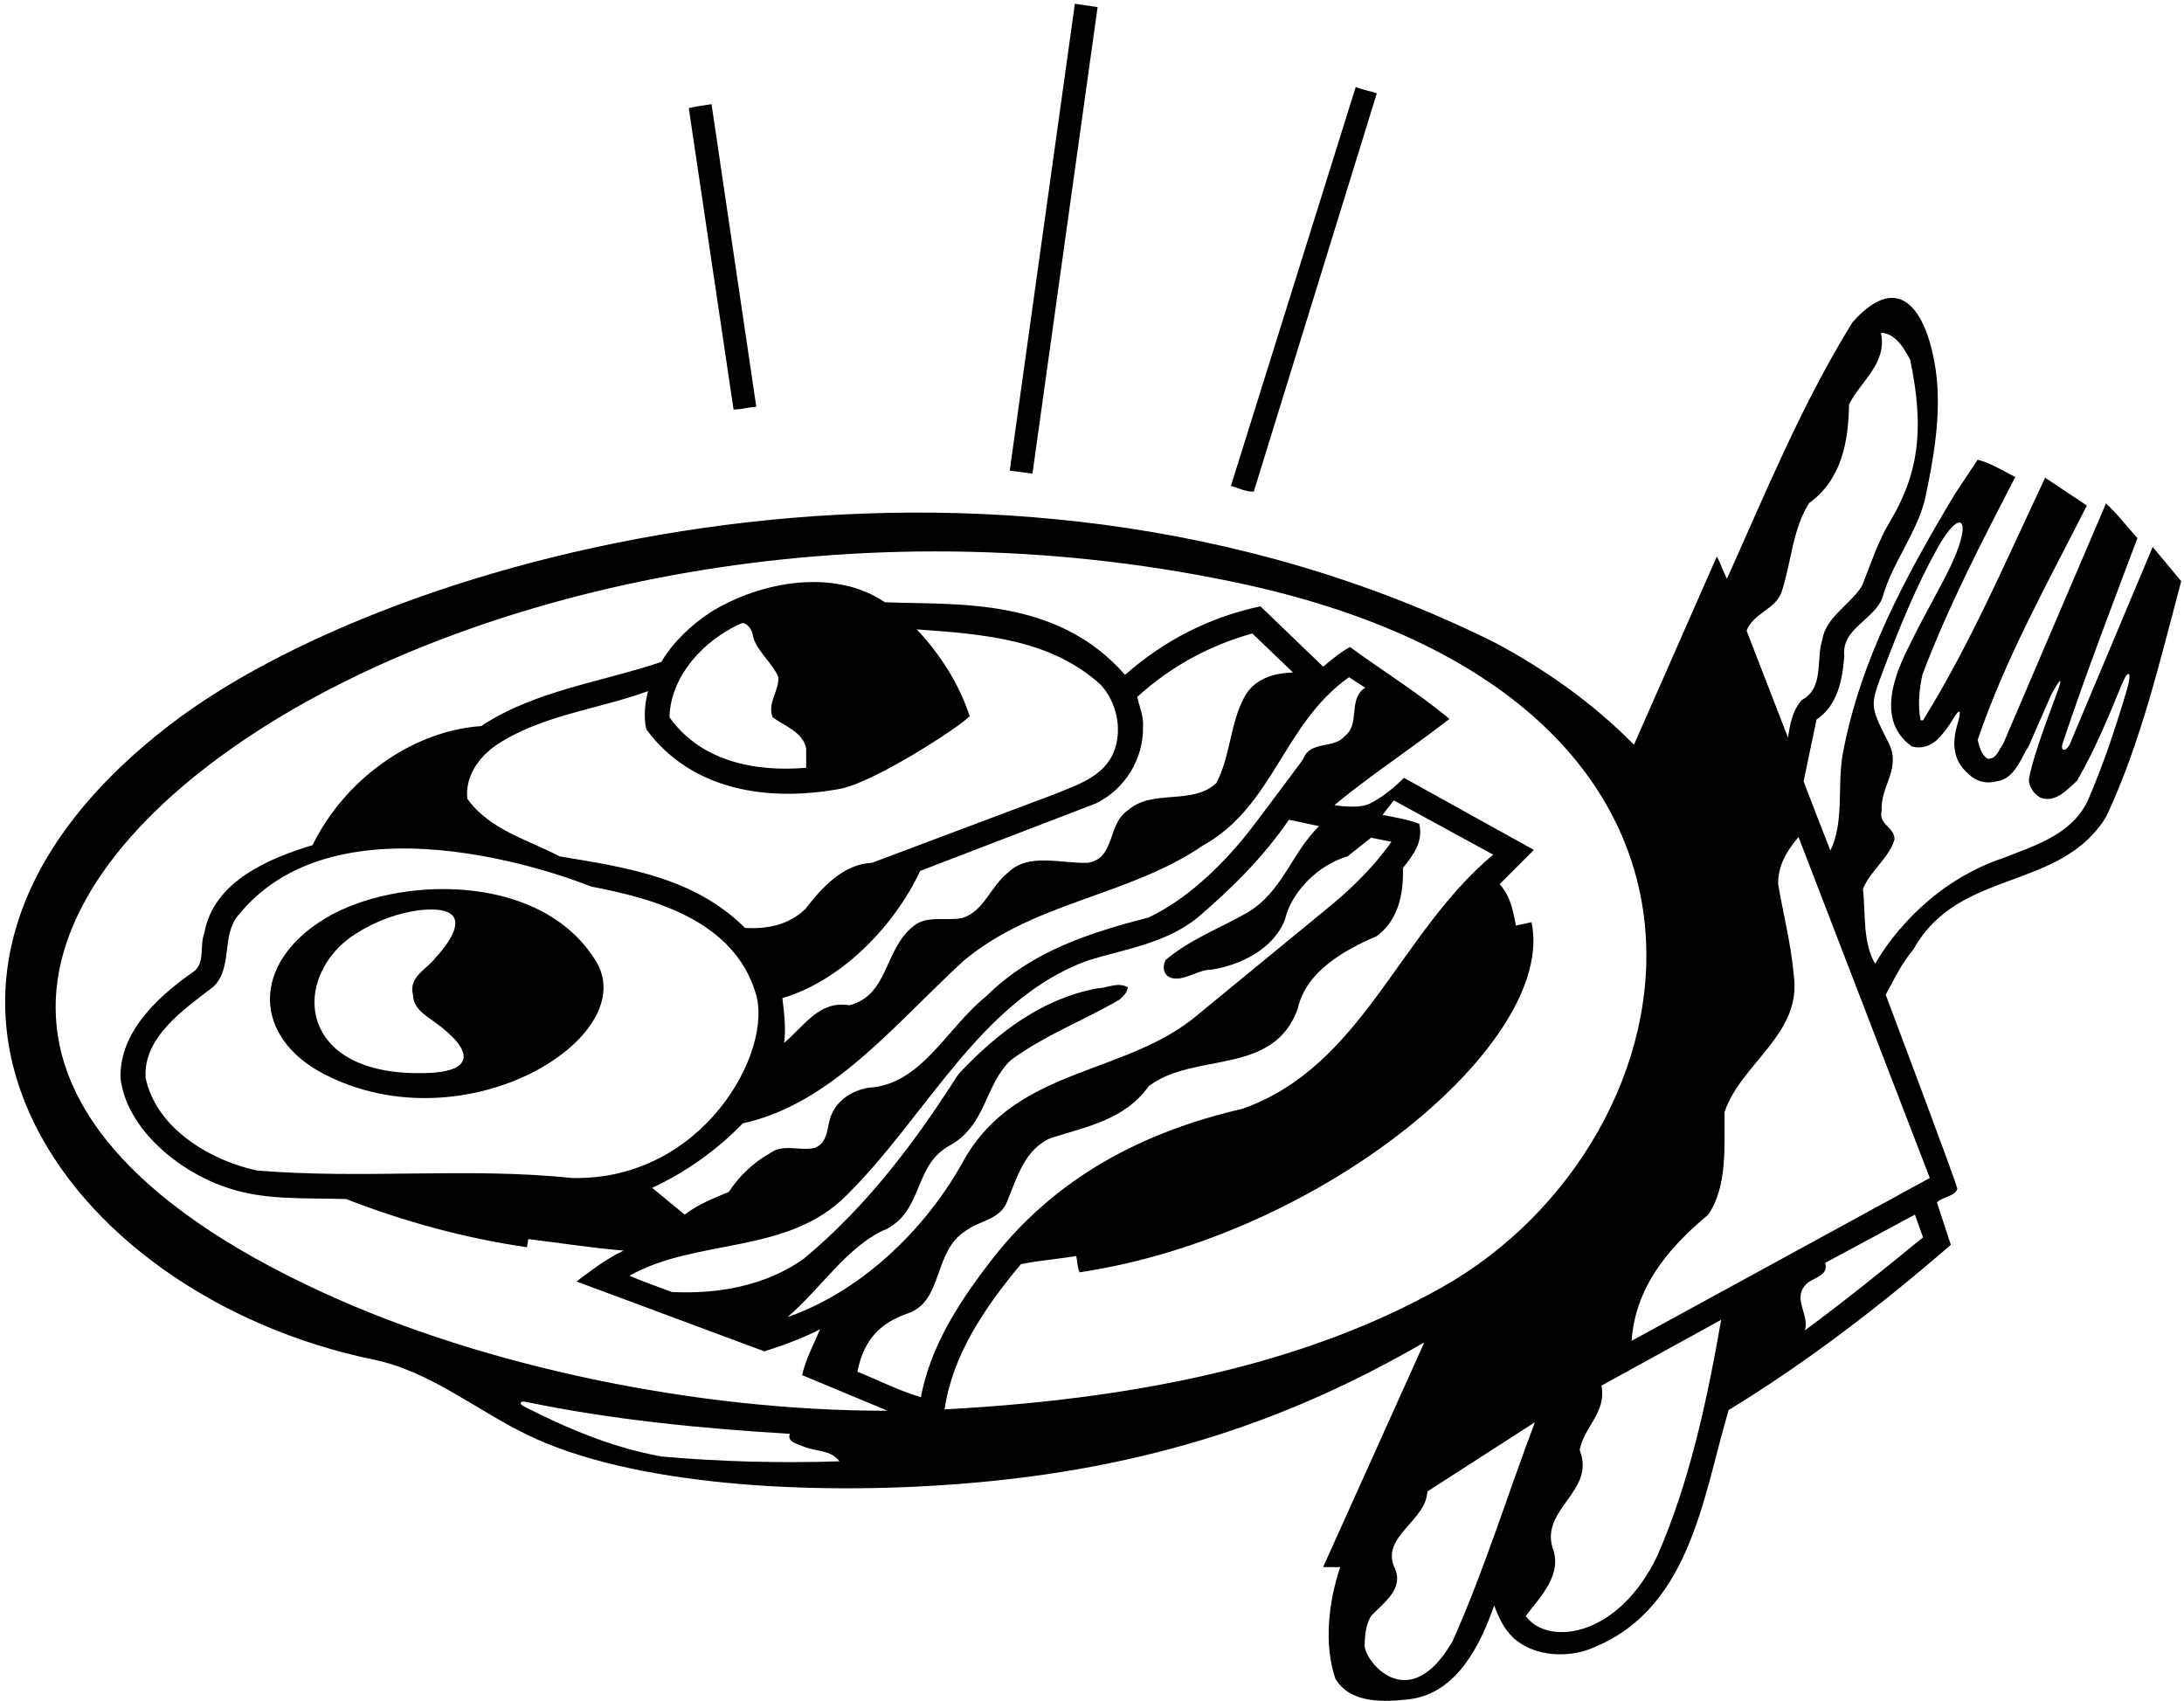 <?xml version="1.0" encoding="UTF-8"?>
<svg xmlns="http://www.w3.org/2000/svg" xmlns:xlink="http://www.w3.org/1999/xlink" width="515pt" height="401pt" viewBox="0 0 515 401" version="1.1">
<g id="surface1">
<path style=" stroke:none;fill-rule:nonzero;fill:rgb(0%,0%,0%);fill-opacity:1;" d="M 258.82 1.68 L 253.461 0.883 L 238.102 110.961 L 243.461 111.68 L 258.82 1.68 "/>
<path style=" stroke:none;fill-rule:nonzero;fill:rgb(0%,0%,0%);fill-opacity:1;" d="M 178.34 95.922 L 167.781 24.562 C 166.02 24.883 164.02 25.039 162.422 25.52 L 172.98 96.562 C 174.898 96.562 176.5 96 178.34 95.922 "/>
<path style=" stroke:none;fill-rule:nonzero;fill:rgb(0%,0%,0%);fill-opacity:1;" d="M 295.699 115.762 L 324.66 22 C 323.059 21.441 321.219 21.199 319.699 20.48 L 290.262 114.562 C 292.02 115.121 293.938 116 295.699 115.922 L 295.699 115.762 "/>
<path style=" stroke:none;fill-rule:nonzero;fill:rgb(0%,0%,0%);fill-opacity:1;" d="M 76.441 253.273 C 110.027 270.629 152.359 244.074 140.18 226.082 C 126.965 205.434 93.152 206.645 76.785 216.496 C 59.09 227.145 59.59 244.562 76.441 253.273 Z M 83.809 220.215 C 88.621 217.148 94.07 215.141 99.461 214.562 C 115 213.168 102.844 225.645 102.852 225.637 C 100.746 228.539 96.289 230.266 97.379 234.562 C 97.457 237.711 100.113 239.289 102.469 240.98 C 111.613 247.543 112.102 252.566 100.984 253 C 69.426 254.219 68.52 229.953 83.809 220.215 "/>
<path style=" stroke:none;fill-rule:nonzero;fill:rgb(0%,0%,0%);fill-opacity:1;" d="M 507.621 128.961 L 488.02 175.602 C 486.98 177.441 485.789 177.059 486.41 175.191 C 491.848 158.867 498.062 142.746 504.02 126.883 C 501.461 124.082 499.141 120.961 496.5 118.641 L 496.5 118.961 L 472.34 175.441 C 471.301 176.723 470.82 179.121 468.66 178.883 C 467.141 177.922 466.82 176.082 466.34 174.48 C 472.898 155.199 482.898 137.359 492.102 119.199 L 482.262 112.641 C 473.141 131.922 464.82 151.52 453.461 169.84 L 452.898 169.84 C 452.18 166.402 452.578 162.48 453.301 159.121 C 459.379 143.039 467.301 127.762 475.219 112.48 C 472.262 110.961 469.301 109.121 466.34 108.402 L 460.98 116.48 C 449.379 135.84 438.66 155.52 434.5 177.922 C 433.219 185.602 434.898 193.762 431.621 200.562 C 429.461 195.121 427.379 189.68 425.301 184.242 L 428.34 169.68 C 433.379 166.242 434.422 160.402 434.898 154.723 C 434.18 148.242 441.699 146.32 443.859 141.039 C 446.102 132.883 451.699 126.16 453.859 118 C 455.949 108.285 457.93 97.316 456.434 87.109 C 454.594 74.555 448.484 62.879 436.82 76 C 424.898 95.281 416.422 116 407.219 136.48 C 406.34 134.723 405.699 132.801 404.898 131.281 L 404.738 131.441 L 385.301 175.602 C 375.461 165.602 364.102 157.68 352.34 151.441 C 232.496 91.938 92.293 130.781 40.148 170.84 C -38.266 231.07 14.168 305.332 88.191 320.605 C 101.332 323.316 112.309 332.492 124.41 338.355 C 148.91 350.23 190.672 352.668 226.363 349.891 C 271.445 346.383 305.059 334.348 335.777 316.562 L 335.777 316.723 L 312 369.5 L 316.02 369.523 C 313.301 377.602 312.102 387.68 314.898 395.84 C 318.422 401.762 326.422 401.359 332.5 400.641 C 343.621 399.199 349.141 387.68 352.34 378.562 C 353.379 381.359 354.578 384 356.898 386.242 C 361.301 390.16 367.938 390.883 373.621 389.281 C 398.5 380.723 401.379 353.523 407.621 332.48 C 425.859 321.359 443.301 308 460.02 293.52 L 456.738 283.52 C 457.98 282.219 460.953 282.117 461.555 280.348 C 461.73 279.836 444.66 234.562 444.66 234.562 C 446.66 230.883 448.422 227.121 451.219 223.84 C 461.859 204.641 485.777 210.32 496.66 192.562 C 504.898 174.961 509.301 155.922 514.34 137.039 Z M 420.262 139.121 C 422.422 132.32 422.738 124.723 426.578 118.641 C 434.422 112.961 435.859 103.922 436.02 95.359 C 438.738 89.84 445.059 85.762 443.539 78.48 C 446.98 78.562 448.98 82.16 450.422 84.801 C 454.004 101.715 452.145 112.164 445.652 122.992 C 442.777 127.781 441.129 133.062 439.059 138.16 C 436.34 142.562 430.5 145.52 429.699 150.883 C 428.18 155.602 430.18 162.242 424.898 165.039 C 422.66 167.52 422.102 170.723 421.621 173.922 L 411.859 148.723 C 413.461 144.402 419.059 143.68 420.262 139.121 Z M 156.102 343.441 C 144.5 341.391 133.965 336.902 123.66 331.684 C 122.309 331 122.562 330.25 124.039 330.559 C 144.07 334.715 165.027 336.816 186.262 338.082 C 185.461 340.082 188.262 340.48 189.539 341.121 C 192.34 342.242 195.941 341.84 197.941 344.562 C 183.859 345.039 169.699 344.641 156.102 343.441 Z M 258.82 233.039 C 246.02 235.359 235.219 243.359 225.941 253.359 C 216.102 268.801 204.66 284.242 189.539 296.801 C 180.66 303.121 169.379 305.203 158.422 304.641 C 155.059 303.359 151.699 302.242 148.422 300.801 C 164.422 291.84 185.781 295.922 199.699 281.762 C 218.5 263.199 231.219 235.684 256.5 226.48 C 265.301 223.762 274.738 222.48 282.262 216.48 C 290.422 209.52 297.938 202.082 303.938 193.281 L 311.059 194.801 C 304.578 201.039 302.422 210.32 294.102 215.199 C 287.699 218.883 280.82 221.359 274.898 226.32 C 273.895 228.168 274.355 230.793 277.504 230.742 C 280.156 230.699 282.891 228.586 285.699 228.641 C 292.66 227.52 300.262 223.762 302.98 216.883 C 304.578 210.082 311.059 203.84 317.777 201.922 L 323.301 197.52 L 328.102 198.48 C 324.422 203.84 318.98 209.281 313.699 213.602 L 282.82 238.961 C 265.699 253.762 239.859 251.281 227.301 273.52 C 218.34 289.922 202.98 304.562 185.699 310.562 C 193.621 303.84 199.941 293.52 209.301 289.684 C 217.941 284.801 215.379 274.562 224.262 269.922 C 232.66 265.039 232.18 255.762 238.422 249.922 C 246.34 244.082 255.539 240.641 264.02 235.684 C 264.82 234.883 265.859 234.082 265.938 232.801 C 263.621 231.441 261.219 232.961 258.82 233.039 Z M 152.422 172 C 163.141 186.48 181.141 189.121 198.102 186 C 205.949 184.551 225.828 171.738 228.66 168.883 C 226.18 161.359 221.941 154.562 216.18 148.402 C 231.941 149.52 247.781 150.723 259.539 161.441 C 263.219 165.441 264.66 171.68 262.82 176.801 C 260.578 183.199 253.781 185.121 248.422 187.359 L 205.621 203.441 C 198.82 203.762 193.859 209.199 189.859 214.402 C 186.02 218 181.141 219.121 175.699 218.801 C 163.699 206.883 147.781 204.562 131.941 201.922 C 124.422 197.922 115.539 195.762 110.18 188.32 C 109.699 183.121 112.738 178.641 117.141 175.602 C 127.859 168.562 140.98 167.281 152.82 162.961 C 152.102 165.68 151.699 169.121 152.422 172 Z M 182.18 169.121 C 184.98 171.199 189.461 172.641 190.102 176.562 L 190.102 181.039 C 177.699 182.082 165.141 179.359 157.859 169.121 C 158.141 159.285 166.012 150.93 174.699 147.035 C 175.902 146.496 177.289 148.367 177.477 149.578 C 178.035 153.215 182.16 156.199 183.539 159.68 C 183.699 163.039 180.898 165.68 182.18 169.121 Z M 268.18 164.32 C 276.262 156.961 285.379 152.16 295.301 149.359 L 304.898 158.562 C 300.578 158.723 296.262 159.84 293.777 163.762 C 290.02 170.082 290.262 178.16 286.82 184.641 C 281.219 189.922 271.777 186 266.102 190.961 C 260.98 194.242 263.141 202.402 256.5 203.441 C 250.262 203.684 242.5 200.961 237.699 205.762 C 233.461 209.121 232.102 214.801 226.898 216.48 C 223.059 217.199 218.422 215.762 215.379 218.402 C 208.422 223.84 209.621 234.641 200.262 237.039 C 193.219 235.84 189.699 241.84 184.898 245.922 C 185.379 242.801 184.898 238.723 184.5 235.359 C 198.422 231.199 210.82 218.48 216.98 205.359 L 258.422 189.441 C 265.301 186.082 269.621 178.961 269.539 171.441 C 269.699 168.801 268.66 166.641 268.18 164.32 Z M 318.102 159.68 L 321.938 162.16 C 317.777 164.723 320.82 170.723 317.141 173.52 C 314.422 176.801 308.98 174.402 307.219 179.121 C 307.219 179.121 296.16 194.035 293.789 196.965 C 287.398 204.848 279.531 212.18 270.898 216.32 C 257.059 219.922 243.379 224.16 232.5 234.961 C 223.219 242.402 217.301 255.762 204.82 256.48 C 201.219 257.039 197.461 259.281 196.02 262.961 C 194.898 265.602 195.461 269.281 192.18 270.641 C 188.578 271.52 184.578 269.52 181.461 272 C 177.781 274 174.18 277.441 171.859 281.039 C 168.262 282.562 164.66 283.922 161.461 286.402 L 153.781 280.082 C 161.379 276.562 168.82 271.441 175.141 264.883 C 196.102 260.32 210.98 241.441 227.301 226.48 C 244.02 212.562 266.02 211.359 283.539 199.441 C 300.422 190.082 302.5 170.723 318.102 159.68 Z M 139.379 209.039 C 154.578 211.922 173.059 217.199 178.18 234.16 C 182.512 247.746 165.832 278.5 134.82 277.762 C 110.422 275.199 85.699 278.082 60.66 276 C 49.859 273.762 36.82 266.16 34.34 254.16 C 33.699 244.562 43.379 238 50.34 232.641 C 54.898 228.242 52.18 220.723 56.098 215.922 C 81.016 184.84 139.379 209.039 139.379 209.039 Z M 214.16 309.652 C 222.449 306.773 220.016 295.027 227.699 290.242 C 230.898 287.762 235.781 287.684 237.461 283.359 C 239.781 277.84 241.539 270.961 247.859 268.32 C 256.102 265.684 265.219 264.082 270.898 256.082 C 281.777 247.922 300.262 253.84 306.02 237.84 C 307.938 228.961 317.219 223.922 324.66 220.723 C 329.699 216.961 330.98 210.961 330.82 204.641 C 333.219 201.684 335.699 198.402 334.66 194.242 C 331.938 193.199 328.898 192.723 326.02 192.16 L 328.66 188.723 L 352.102 201.52 C 329.699 220.242 321.301 251.441 292.98 261.441 C 270.102 266.723 248.66 277.359 233.059 298.082 C 225.699 307.68 219.379 317.762 217.141 329.441 C 212.18 328 207.141 325.441 202.18 323.441 C 203.746 315.602 207.773 311.867 214.16 309.652 Z M 222.738 332.32 C 224.578 319.602 232.102 308.402 240.738 298.082 C 244.98 297.199 249.461 296.883 253.781 296.16 C 254.102 297.441 254.02 298.883 254.578 300 C 312.309 291.383 367.105 245.535 361.141 217.441 L 357.461 218.242 C 356.82 214.723 356.102 211.199 353.621 208.48 L 361.699 200.402 L 331.055 183.402 C 331.055 183.402 327.312 187.367 322.996 189.496 C 320.262 190.848 314.66 189.84 314.66 189.84 C 316.207 188.559 317.797 187.297 319.422 186.047 C 326.625 180.508 334.469 175.199 341.777 169.52 C 334.66 163.52 326.102 158.242 318.34 152.562 C 316.102 153.762 314.02 155.52 312.02 157.199 L 297.219 142.961 C 285.379 145.52 274.738 150.801 265.301 159.121 C 248.973 140.504 225.223 142.723 208.66 142 C 196.578 133.84 179.141 137.199 167.621 144.32 C 163.059 147.281 158.738 151.359 155.941 156.082 C 141.699 160.883 126.18 162.801 113.461 171.199 C 96.82 172.402 81.141 184.082 73.699 199.281 C 63.621 202.32 50.34 207.762 48.18 220 C 46.98 222.961 48.582 227.359 45.301 229.359 C 36.98 235.199 28.18 243.441 28.418 254.16 C 29.781 266.242 42.34 276.242 52.98 279.84 C 62.02 283.121 71.621 282.402 81.621 282.723 C 95.219 288 109.379 291.922 124.262 294.082 L 124.578 292.16 C 131.699 293.039 139.461 294.242 147.059 294.883 C 143.141 296.723 139.539 299.441 135.941 302.16 L 180.262 318.641 C 184.738 317.203 189.141 315.602 193.379 313.441 C 191.859 317.039 190.02 320.402 189.141 324.242 L 209.301 332.641 C 164.734 332.707 114.34 322.383 75.852 304.637 C -16.57 262.016 5.711 207.254 62.035 171.52 C 113.82 138.664 200.738 118.449 290.859 137.215 C 422.234 164.57 401.59 268.746 340.219 303.426 C 311.082 319.895 273.355 329.625 222.738 332.32 Z M 342.5 387.039 C 332.082 404.969 321.73 391.516 321.793 387.992 C 321.84 385.492 322.094 383.039 323.301 381.039 C 326.422 377.762 331.059 374.641 328.898 369.762 C 325.379 362.402 336.34 358.641 336.578 351.68 L 361.938 335.359 C 355.539 352.242 350.02 370.242 342.5 387.039 Z M 390.898 366.641 C 381.574 386.352 364.871 388.129 359.777 381.039 C 363.379 376.32 368.5 371.203 366.102 364.961 C 363.301 355.68 376.34 351.602 372.5 341.922 C 373.461 336.48 378.898 333.039 377.621 326.723 L 405.859 311.203 C 402.578 330 398.5 349.203 390.898 366.641 Z M 425.621 313.68 C 426.66 310 422.82 306.402 425.621 303.121 C 427.141 301.121 431.219 301.203 430.422 297.762 L 451.539 286.402 L 453.461 291.762 C 444.262 299.281 435.059 306.723 425.621 313.68 Z M 455.059 277.762 L 384.738 316.16 C 385.621 303.84 392.898 294.641 402.82 286.402 C 407.379 279.684 406.578 270.32 406.66 262.242 C 410.422 250.801 424.98 243.84 422.98 229.922 C 422.34 222.562 420.5 215.602 419.301 208.48 C 419.219 204.082 421.379 200.562 424.102 197.359 Z M 501.523 162.688 C 498.875 171.598 495.965 180.402 492.262 188.883 C 488.422 196.883 479.621 199.441 472.34 202.32 C 451.59 209.297 442.18 227.281 442.18 227.281 C 439.219 222.242 439.938 215.602 439.301 209.602 C 440.98 205.359 445.461 202.32 446.738 197.922 C 446.738 194.961 442.898 194.48 443.699 191.199 C 443.379 185.039 448.762 180.98 445 174.5 C 440.891 166.281 440.984 166.281 444.156 157.867 C 447.844 148.082 451.961 137.984 457 129 C 462.039 120.016 465.262 121.719 460.414 132.531 C 458.184 137.512 453.742 144.988 450.539 151.605 C 448.594 155.621 441.062 169.09 450.82 176 C 452.98 176.641 455.141 175.922 456.738 174.48 C 458.332 172.922 459.543 171.215 460.602 169.453 C 462.145 166.871 462.582 167.363 461.648 170.496 C 460.371 174.781 460.191 179.141 464.262 182.562 C 465.938 184.242 468.34 184.883 470.738 184.242 C 475.141 183.68 476.422 178.883 478.422 175.84 L 483.676 163.836 C 483.676 163.836 487.742 156.227 484.758 164.164 C 481.773 172.109 478.938 180.121 478.422 183.922 C 478.5 185.68 479.699 187.281 481.141 188.082 C 484.578 189.359 487.301 186.402 489.777 184.082 C 493.984 176.828 497.152 169.16 500.285 161.484 C 501.922 157.48 502.824 158.316 501.523 162.688 "/>
</g>
</svg>

